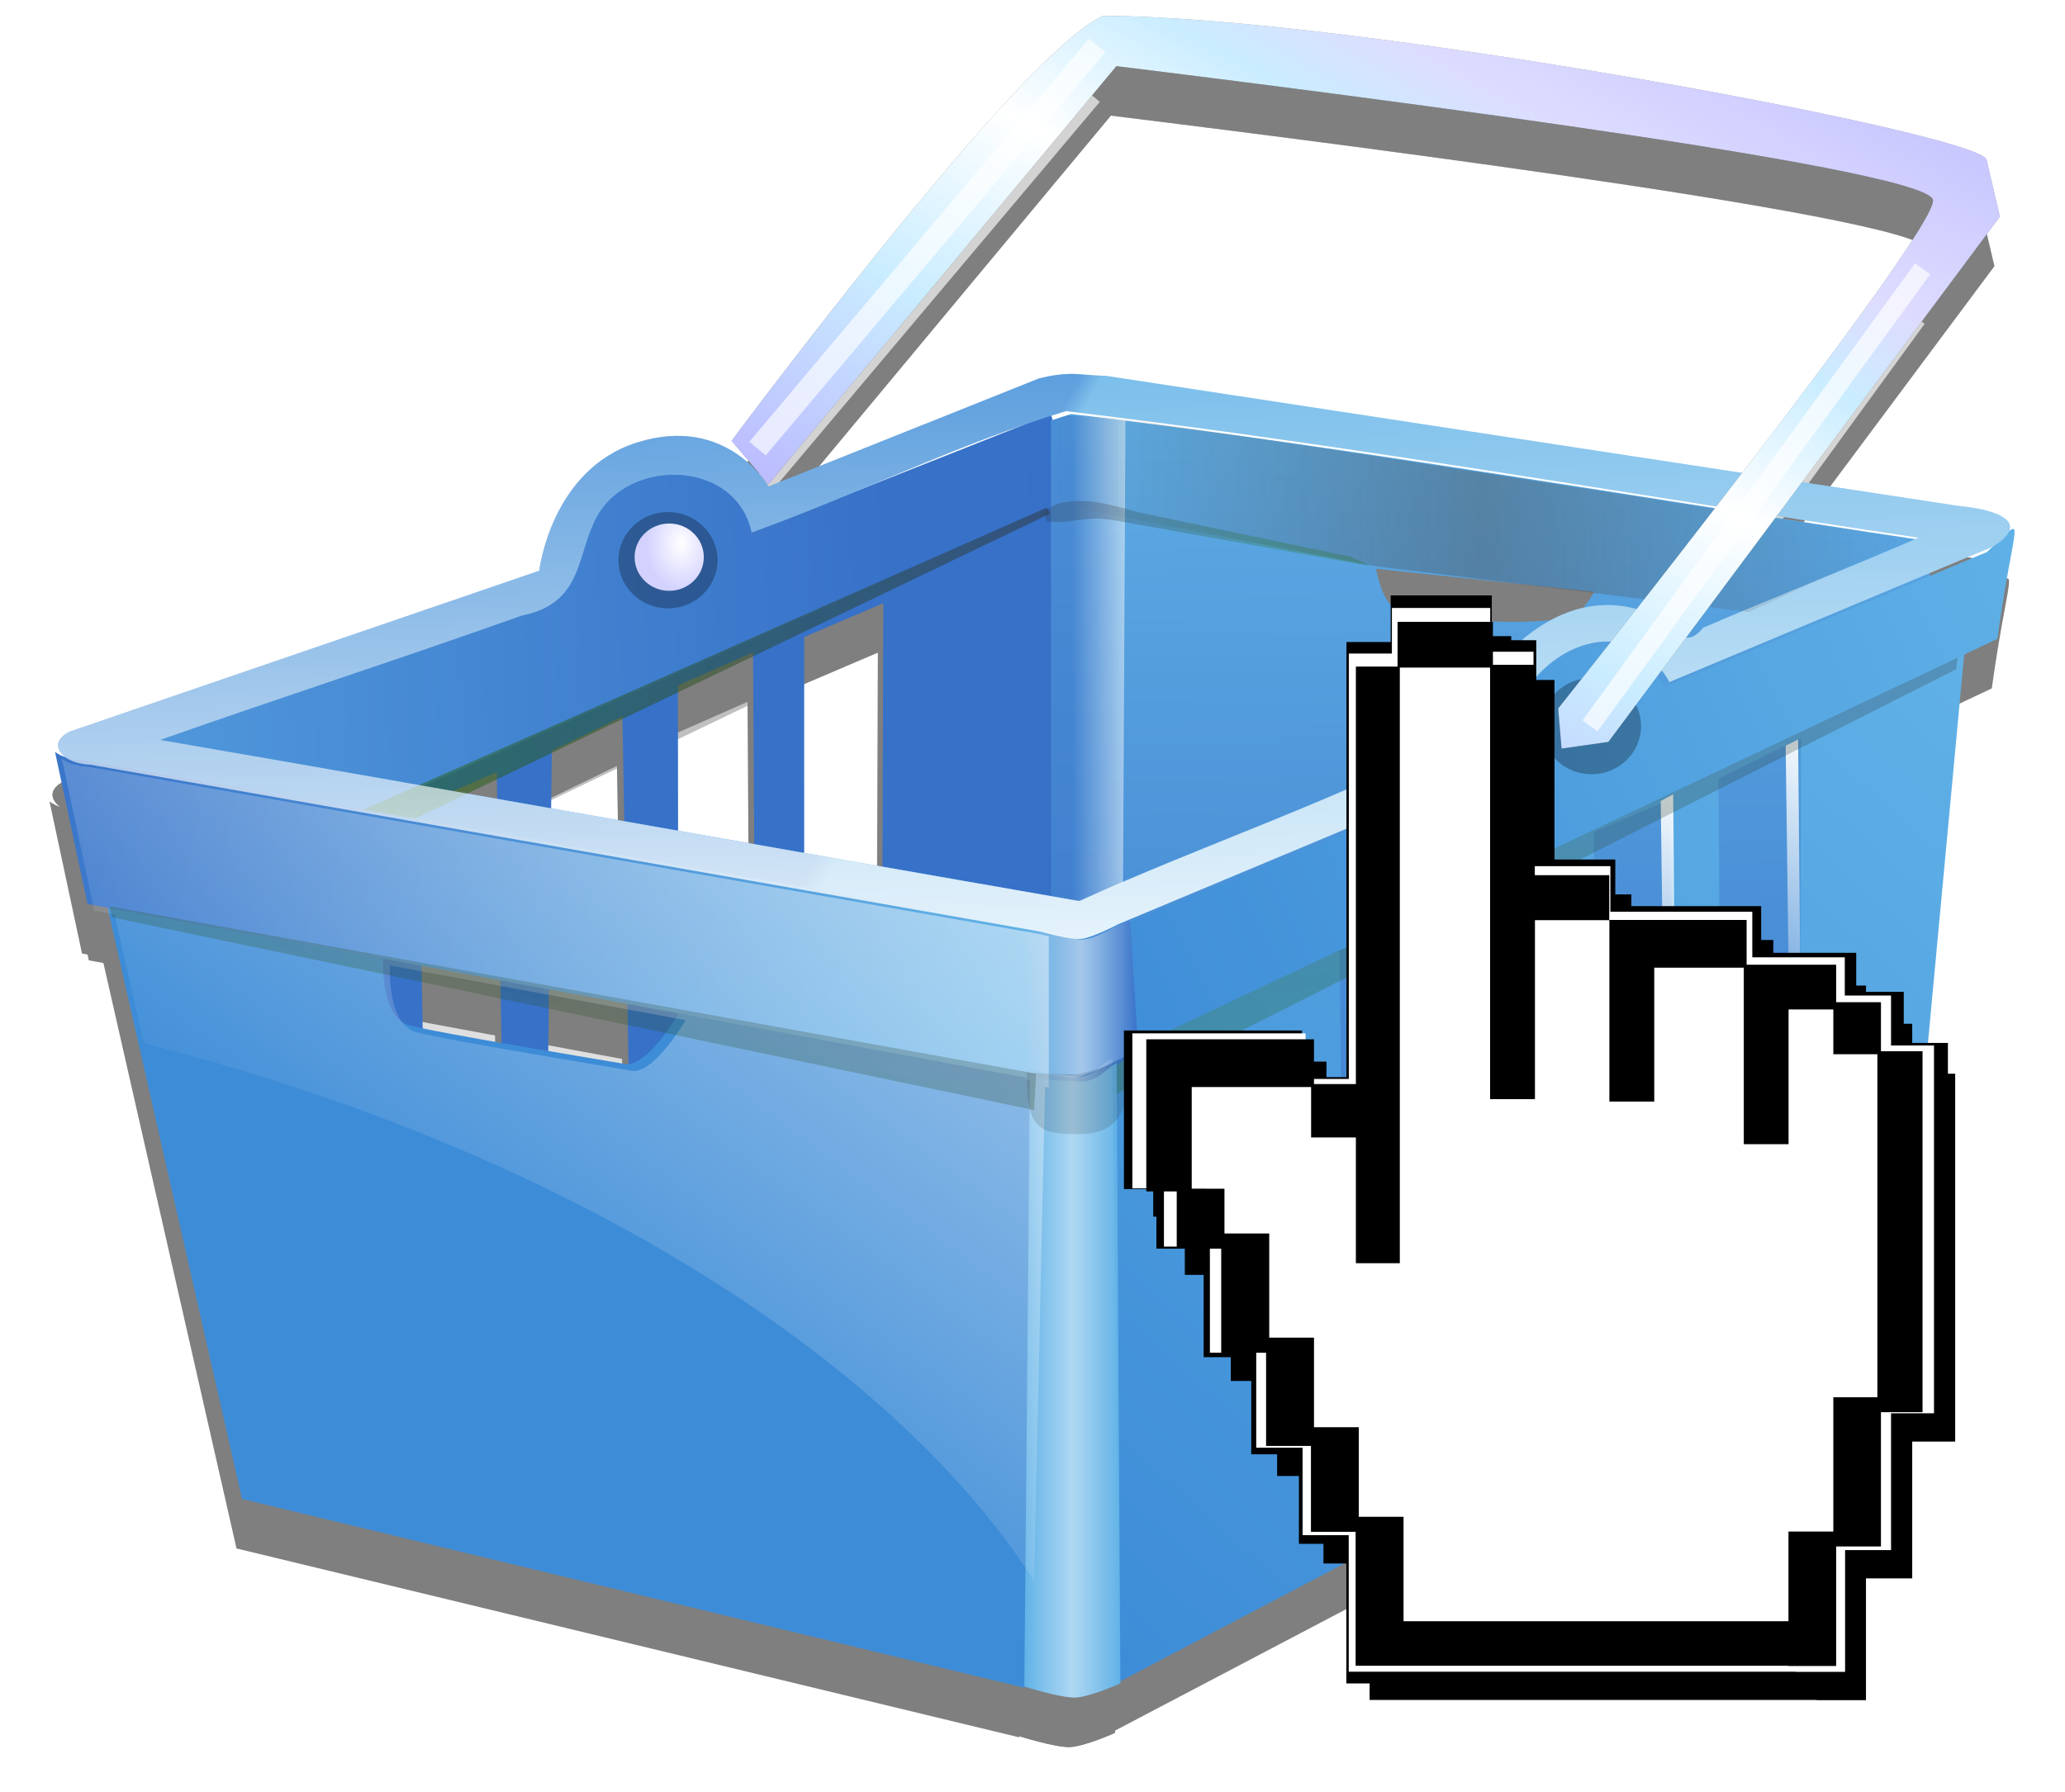 <?xml version="1.0" encoding="UTF-8"?>
<svg version="1.1" viewBox="0 0 811.759 704.714" xmlns="http://www.w3.org/2000/svg" xmlns:xlink="http://www.w3.org/1999/xlink">
 <defs>
  <filter id="al" color-interpolation-filters="sRGB">
   <feGaussianBlur stdDeviation=".427"/>
  </filter>
  <filter id="m" color-interpolation-filters="sRGB">
   <feGaussianBlur stdDeviation=".351"/>
  </filter>
  <filter id="k" color-interpolation-filters="sRGB">
   <feGaussianBlur stdDeviation=".572"/>
  </filter>
  <filter id="l" color-interpolation-filters="sRGB">
   <feGaussianBlur stdDeviation=".307"/>
  </filter>
  <filter id="a" color-interpolation-filters="sRGB"/>
  <filter id="ak" x="-.112" y="-.084" width="1.224" height="1.169" color-interpolation-filters="sRGB">
   <feGaussianBlur stdDeviation="12.537"/>
  </filter>
  <filter id="i" x="-.128" y="-.03" width="1.256" height="1.059" color-interpolation-filters="sRGB">
   <feGaussianBlur stdDeviation=".65"/>
  </filter>
  <filter id="j" x="-.131" y="-.133" width="1.262" height="1.266" color-interpolation-filters="sRGB">
   <feGaussianBlur stdDeviation=".616"/>
  </filter>
  <filter id="h" x="-.022" y="-.108" width="1.043" height="1.216" color-interpolation-filters="sRGB">
   <feGaussianBlur stdDeviation=".318"/>
  </filter>
  <linearGradient id="e">
   <stop stop-color="#61b2e7" offset="0"/>
   <stop stop-color="#3771c8" offset="1"/>
  </linearGradient>
  <linearGradient id="d">
   <stop stop-color="#61b2e7" offset="0"/>
   <stop stop-color="#3d8cd7" offset="1"/>
  </linearGradient>
  <linearGradient id="c">
   <stop stop-color="#fff" stop-opacity=".005" offset="0"/>
   <stop stop-color="#fff" offset="1"/>
  </linearGradient>
  <linearGradient id="b">
   <stop stop-color="#216908" offset="0"/>
   <stop stop-color="#2e3436" offset="1"/>
  </linearGradient>
  <linearGradient id="g">
   <stop stop-color="#fff" offset="0"/>
   <stop stop-color="#fff" stop-opacity="0" offset="1"/>
  </linearGradient>
  <linearGradient id="f">
   <stop stop-color="#fff" stop-opacity="0" offset="0"/>
   <stop stop-color="#fff" stop-opacity=".495" offset=".5"/>
   <stop stop-color="#fff" stop-opacity="0" offset="1"/>
  </linearGradient>
  <clipPath id="am">
   <rect x="-2.974" y="-2.974" width="811.76" height="704.71" fill="#b3b3b3" opacity=".252" stroke="#b07f00"/>
  </clipPath>
  <linearGradient id="aj" x1="371.56" x2="233.2" y1="103.64" y2="110.32" gradientUnits="userSpaceOnUse">
   <stop stop-color="#3771c8" offset="0"/>
   <stop stop-color="#61b2e7" offset="1"/>
  </linearGradient>
  <linearGradient id="ai" x1="414.12" x2="415.77" y1="68.351" y2="193.79" gradientUnits="userSpaceOnUse" xlink:href="#e"/>
  <linearGradient id="ah" x1="387.63" x2="385.74" y1="86.024" y2="84.988" gradientUnits="userSpaceOnUse" xlink:href="#d"/>
  <radialGradient id="r" cx="425.05" cy="164.79" r="4.487" gradientTransform="matrix(2.715 -.037 .122 8.958 -706.71 -1308.2)" gradientUnits="userSpaceOnUse" xlink:href="#c"/>
  <linearGradient id="ag" x1="494.38" x2="396.05" y1="106.75" y2="217.15" gradientUnits="userSpaceOnUse" xlink:href="#d"/>
  <radialGradient id="q" cx="425.05" cy="164.79" r="4.487" gradientTransform="matrix(2.715 -.037 .122 8.958 -720.27 -1301.6)" gradientUnits="userSpaceOnUse" xlink:href="#c"/>
  <radialGradient id="p" cx="425.05" cy="164.79" r="4.487" gradientTransform="matrix(2.715 -.037 .122 8.958 -734.56 -1295)" gradientUnits="userSpaceOnUse" xlink:href="#c"/>
  <radialGradient id="o" cx="425.05" cy="164.79" r="4.487" gradientTransform="matrix(2.715 -.037 .122 8.958 -747.39 -1289.1)" gradientUnits="userSpaceOnUse" xlink:href="#c"/>
  <linearGradient id="af" x1="439.71" x2="435.69" y1="144.97" y2="118.22" gradientUnits="userSpaceOnUse" xlink:href="#b"/>
  <linearGradient id="ae" x1="499.45" x2="388.79" y1="95.135" y2="145.7" gradientUnits="userSpaceOnUse" xlink:href="#d"/>
  <linearGradient id="ad" x1="377.8" x2="395.66" gradientUnits="userSpaceOnUse">
   <stop stop-color="#3771c8" offset="0"/>
   <stop stop-color="#3771c8" offset=".679"/>
   <stop stop-color="#fdffff" offset="1"/>
  </linearGradient>
  <linearGradient id="ac" x1="310.63" x2="387.45" gradientUnits="userSpaceOnUse" xlink:href="#b"/>
  <linearGradient id="ab" x1="383.48" x2="270.51" y1="148.21" y2="123.34" gradientUnits="userSpaceOnUse" xlink:href="#e"/>
  <linearGradient id="aa" x1="384.69" x2="397.04" gradientUnits="userSpaceOnUse" xlink:href="#e"/>
  <linearGradient id="z" x1="392.09" x2="389.89" y1="151.93" y2="60.323" gradientUnits="userSpaceOnUse" xlink:href="#g"/>
  <linearGradient id="y" x1="384.68" x2="395.12" gradientUnits="userSpaceOnUse" xlink:href="#f"/>
  <linearGradient id="x" x1="384.69" x2="397.04" gradientUnits="userSpaceOnUse" xlink:href="#f"/>
  <linearGradient id="w" x1="414.81" x2="323.2" y1="58.125" y2="181.98" gradientUnits="userSpaceOnUse" xlink:href="#g"/>
  <linearGradient id="v" x1="330.11" x2="334.25" y1="152.36" y2="135.9" gradientUnits="userSpaceOnUse" xlink:href="#b"/>
  <linearGradient id="u" x1="388.15" x2="480.65" gradientUnits="userSpaceOnUse">
   <stop stop-color="#4d4d4d" stop-opacity="0" offset="0"/>
   <stop stop-color="#4d4d4d" stop-opacity=".582" offset=".5"/>
   <stop stop-color="#4d4d4d" stop-opacity="0" offset="1"/>
  </linearGradient>
  <linearGradient id="t" x1="409.42" x2="394.71" y1="90.203" y2="94.413" gradientUnits="userSpaceOnUse" xlink:href="#b"/>
  <linearGradient id="s" x1="26.362" x2="37.672" y1="24.227" y2="3.776" gradientUnits="userSpaceOnUse">
   <stop stop-color="#bbbaff" offset="0"/>
   <stop stop-color="#caedff" offset=".25"/>
   <stop stop-color="#fff" offset=".45"/>
   <stop stop-color="#caedff" offset=".607"/>
   <stop stop-color="#dddcff" offset=".708"/>
   <stop stop-color="#bbbaff" offset="1"/>
  </linearGradient>
  <radialGradient id="n" cx="66.254" cy="-6.77" r="1.684" gradientTransform="matrix(1 0 0 1.406 0 2.551)" gradientUnits="userSpaceOnUse">
   <stop stop-color="#fff" offset="0"/>
   <stop stop-color="#d3d2ff" offset="1"/>
  </radialGradient>
 </defs>
 <g transform="translate(2.974 2.974)" clip-path="url(#am)">
  <g transform="matrix(16.757 0 0 16.757 1.729 -105.64)" filter="url(#al)" opacity=".5">
   <g transform="matrix(.216 0 0 .216 -59.472 -.264)">
    <path d="m387.42 80.002-32.219 12.767s-1.174-8.956-11.005-6.813c-7.252 1.581-8.906 12.631-10.097 13.731l-44.746 15.714 2.529 17.435 95.933-42.565c-0.142 0.118 0.492-10.664-0.395-10.268z" fill-rule="evenodd"/>
    <path d="m388.01 89.898-93.229 41.387 9.152 66.341 84.637-20.153-0.56-87.574zm-18.635 10.591-0.188 52.208-8.406 3.844-9e-3 -52.378 8.602-3.673zm-14.156 5.343 0.344 53.896-8.438 3.875-0.067-54.178 8.161-3.594zm-14.183 6.956 0.933 53.347-9.25 4.5 0.648-54.119 7.669-3.727zm-13.652 6.067 0.96 53.905-8.438 3.875-1.023-54.119 8.5-3.66z" fill-rule="evenodd"/>
    <path d="m389.76 79.937c-0.738 0.222-1.455 0.482-2.188 0.719v75.031l5.875 58.625 85-42.5 4.281-72.5h0.031l0.781-5.938-1.5 0.25c-30.745-4.61-61.436-9.996-92.281-13.688zm33.125 16.812 23.688 2.5c1e-5 -1e-5 -0.68 1.29-1.656 2.25-1.519 1.36-11.927 1.513-19.969-0.438-1.559-0.999-2.062-4.312-2.062-4.312z" fill-rule="evenodd"/>
    <path d="m389.44 75.594c-1.611 0.042-3.219 0.5-3.219 0.5l-29.312 11.719c1e-5 -2e-6 -4.482-7.867-14.281-4.781-9.37 2.947-10.63 13.937-10.63 13.937l-50.969 17.469c-1e-5 0-1.947 0.834-1.062 2.188 0.903 1.382 3.25 1.406 3.25 1.406l103.28 18.15c-1e-5 0 3.135 0.891 4.344 0.781 1.209-0.11 4.094-1.625 4.094-1.625l40.031-16.75c-1e-5 0 2.682-10.327 9.531-13.188 6.973-2.912 10.25 3.656 10.25 3.656l35-14.656c1e-5 3e-6 2.869-1.475 1.719-2.844-1.098-1.308-5.281-1.625-5.281-1.625l-92.75-14.156c-0.014 0.062-1.736-0.098-3.312-0.188-0.225-0.013-0.457-0.006-0.688 0zm-0.219 4.031c30.95 3.704 61.743 9.13 92.594 13.75-7.753 3.365-15.638 6.444-23.406 9.781-2.161 2.688-3.48-0.332-5.438-1.375-9.438-4.237-18.481 4.671-21.094 13.156-12.831 6.788-27.65 11.752-41.219 17.906-33.284-5.76-66.527-11.753-99.812-17.5 13.031-4.595 26.218-8.86 39.25-13.5 6.367-1.271 6.007-6.094 7.719-9.812 2.902-7.406 15.492-7.498 17.25 0.781 11.496-4.122 22.454-9.672 34.156-13.188z" fill-rule="evenodd"/>
    <path d="m467.36 115.38 0.726 54.685-7.682 3.809-0.108 0.646 8.412-3.768 0.562-0.219-0.031-0.562-0.527-55.323-1.352 0.733z" fill-rule="evenodd"/>
    <path d="m486.76 106.02-92.312 43.219-0.375 68.906 86.469-45.438 6.219-66.688zm-17.719 9.125-0.188 54.406-8.406 3.844-0.375-53.844 8.969-4.406zm-14.156 6.625 0.344 54.812-8.438 3.875-0.25-55.094 8.344-3.594zm-14 6.406 0.75 54.812-9.25 4.5 0.281-55.219 8.219-4.094zm-13.469 6.25 0.594 55.188-8.438 3.875-0.656-55.219 8.5-3.844z" fill-rule="evenodd"/>
    <path d="m299.72 197.8 85.013 20.52 1.466-66.691-38.972-6.681s-3.535 6.015-5.907 5.6c-2.354-0.412-20.469-3.372-23.493-4.223-3.179-0.895-2.802-7.714-2.802-7.714l-29.963-5.304 14.657 64.493z" fill-rule="evenodd"/>
    <path d="m453.8 121.98 0.726 54.685-7.682 3.809-0.108 0.646 8.412-3.768 0.562-0.219-0.031-0.562-0.527-55.323-1.352 0.733z" fill-rule="evenodd"/>
    <path d="m439.51 128.57 0.726 54.685-7.682 3.809-0.108 0.646 8.412-3.768 0.562-0.219-0.031-0.562-0.527-55.323-1.352 0.733z" fill-rule="evenodd"/>
    <path d="m426.68 134.44 0.726 54.685-7.682 3.809-0.108 0.646 8.412-3.768 0.562-0.219-0.031-0.562-0.527-55.323-1.352 0.733z" fill-rule="evenodd"/>
    <path d="m486.06 106.41-92.707 43.075 0.553 4.712 91.974-46.525 0.18-1.262z" fill-rule="evenodd" filter="url(#m)" opacity=".5"/>
    <path d="m489.23 94.932-35 14.656s-3.277-6.568-10.25-3.656c-6.849 2.86-9.531 13.188-9.531 13.188l-40.031 16.75-0.062 0.031v13.906l96-45.438c1.93-13.874 3.434-13.613-1.125-9.438z" fill-rule="evenodd"/>
    <path d="m385.3 81.36-1.814 50.267 6.996 1.296 4.923-2.073 0.259-50.267-6.219-0.518-4.146 1.296z" fill-rule="evenodd" filter="url(#i)" opacity=".7"/>
    <path d="m387.14 90.101-76.434 33.795-0.077 3.786 76.822-36.904-0.312-0.677z" fill-rule="evenodd" filter="url(#k)" opacity=".7"/>
    <path d="m279.41 116.64 3.531 16.531 103.66 19.188v-16.406l-1.125-0.281-103.28-18.156s-1.718-0.016-2.781-0.875z" fill-rule="evenodd"/>
    <path d="m384.69 135.64 0.132 16.586s4.749 0.811 6.13 0.657 6.096-3.919 6.096-3.919l-0.875-13.98c-1.332 0.196-3.975 2.418-5.759 1.999l-5.723-1.343z" fill-rule="evenodd"/>
    <path d="m385.31 152.14-0.628 66.035s4.064 1.285 5.591 1.195c1.659-0.098 4.842-1.535 4.842-1.535l-0.411-67.398c-1.35 0.783-2.126 2.143-4.209 2.017l-5.184-0.314z" fill-rule="evenodd"/>
    <path d="m389.44 75.594c-1.611 0.042-3.219 0.5-3.219 0.5l-29.312 11.719c1e-5 -2e-6 -4.482-7.867-14.281-4.781-9.37 2.947-10.63 13.937-10.63 13.937l-50.969 17.469c-1e-5 0-1.947 0.834-1.062 2.188 0.903 1.382 3.25 1.406 3.25 1.406l103.28 18.15c-1e-5 0 3.135 0.891 4.344 0.781 1.209-0.11 4.094-1.625 4.094-1.625l40.031-16.75c-1e-5 0 2.682-10.327 9.531-13.188 6.973-2.912 10.25 3.656 10.25 3.656l35-14.656c1e-5 3e-6 2.869-1.475 1.719-2.844-1.098-1.308-5.281-1.625-5.281-1.625l-92.75-14.156c-0.014 0.062-1.736-0.098-3.312-0.188-0.225-0.013-0.457-0.006-0.688 0zm-0.219 4.031c30.95 3.704 61.743 9.13 92.594 13.75-7.753 3.365-15.638 6.444-23.406 9.781-2.161 2.688-3.48-0.332-5.438-1.375-9.438-4.237-18.481 4.671-21.094 13.156-12.831 6.788-27.65 11.752-41.219 17.906-33.284-5.76-66.527-11.753-99.812-17.5 13.031-4.595 26.218-8.86 39.25-13.5 6.367-1.271 6.007-6.094 7.719-9.812 2.902-7.406 15.492-7.498 17.25 0.781 11.496-4.122 22.454-9.672 34.156-13.188z" fill-rule="evenodd"/>
    <path d="m385.13 151.41-0.445 66.768s4.064 1.285 5.591 1.195c1.659-0.098 4.842-1.535 4.842-1.535l-0.87-67.948c-1.35 0.783-2.133 2.228-4.209 2.017l-4.909-0.497z" fill-rule="evenodd"/>
    <path d="m384.69 135.64 0.316 15.487s4.016 0.994 5.397 0.84c1.381-0.154 6.645-3.003 6.645-3.003l-0.875-13.98c-1.332 0.196-3.975 2.418-5.759 1.999l-5.723-1.343z" fill-rule="evenodd"/>
    <path d="m280.15 117.38 3.531 16.531 2.188 0.406 3.188 14c45.059 11.391 80.931 33.86 96.688 58.375l1.188-53.656 0.406 0.062v-16.406l-1.125-0.281-103.28-18.156c1e-5 1e-5 -1.718-0.016-2.781-0.875zm35.625 22.469 32.125 5.938c-0.176 0.296-3.533 5.904-5.844 5.5-2.354-0.412-20.476-3.367-23.5-4.219-2.805-0.79-2.812-5.96-2.781-7.219z" fill-rule="evenodd"/>
    <path transform="matrix(1 0 0 .802 -.404 29.948)" d="m385.35 151.49c0 7.68 1.22 8.394 5.655 8.394 4.435 0 5.655-3.413 5.655-11.093-0.167-0.072-1.09 1.696-5.838 2.973-3.04 0.015-5.461-0.189-5.471-0.274z" filter="url(#j)" opacity=".4"/>
    <path d="m285.3 133.42 0.309 1.2 100.12 20.935 0.241-3.952-100.67-18.183z" fill-rule="evenodd" filter="url(#l)" opacity=".5"/>
    <path d="m387.67 89.645 35.207 6.837 40.484 4.969 17.284-7.912s-84.704-13.395-88.615-13.474c-3.652-0.073-3.887 0.259-3.887 0.259l-0.474 9.321z" fill-rule="evenodd" opacity=".7"/>
    <path d="m392 89.455c-0.87-0.069-1.739-0.121-3.042 0.085s-2.082 1.085-2.082 1.085l0.188 0.969s1.352 0.185 2.634-0.018 2.587-0.326 3.181-0.279c1.368 0.109 3.64 0.556 3.64 0.556l25.723 4.601-2.08-1-23.04-4.829s-3.566-1.046-5.126-1.17z" fill-rule="evenodd" filter="url(#h)" opacity=".5"/>
   </g>
   <path d="m16.752 17.633 0.864 1.02 8.164-9.813c2.806 0.349 19.015 2.338 19.155 3.14 0.126 0.726-8.792 11.932-8.792 11.932l0.079 0.942 1.099-0.157 9.185-12.325-0.314-1.335c-0.146-0.615-15.007-3.377-20.726-3.375-1.919 0.828-8.714 9.97-8.714 9.97z" fill-opacity=".404" fill-rule="evenodd" filter="url(#a)"/>
   <path transform="matrix(.69 0 0 .671 -8.397 28.542)" d="m67.368-6.283c0 0.93-0.754 1.684-1.684 1.684-0.93 0-1.684-0.754-1.684-1.684 0-0.93 0.754-1.684 1.684-1.684 0.93 0 1.684 0.754 1.684 1.684z" fill-opacity=".404" opacity=".7"/>
   <g transform="translate(.389 -.324)" fill-rule="evenodd">
    <path d="m16.363 17.957 0.864 1.02 8.164-9.813c2.806 0.349 19.015 2.338 19.155 3.14 0.126 0.726-8.792 11.932-8.792 11.932l0.079 0.942 1.099-0.157 9.185-12.325-0.314-1.335c-0.145-0.615-15.006-3.377-20.725-3.375-1.919 0.828-8.714 9.97-8.714 9.97z"/>
    <path d="m16.972 18.138 7.967-9.458" filter="url(#a)" stroke="#FFF" stroke-opacity=".654" stroke-width=".5"/>
    <path transform="matrix(.876 0 0 .876 4.497 3.082)" d="m36.534 24.615 8.907-12.243" filter="url(#a)" stroke="#FFF" stroke-opacity=".675" stroke-width=".5"/>
   </g>
   <path transform="matrix(.69 0 0 .671 -30.062 24.649)" d="m67.368-6.283c0 0.93-0.754 1.684-1.684 1.684-0.93 0-1.684-0.754-1.684-1.684 0-0.93 0.754-1.684 1.684-1.684 0.93 0 1.684 0.754 1.684 1.684z" fill-opacity=".404" opacity=".7"/>
   <path transform="matrix(.482 0 0 .469 -16.371 23.309)" d="m67.368-6.283c0 0.93-0.754 1.684-1.684 1.684-0.93 0-1.684-0.754-1.684-1.684 0-0.93 0.754-1.684 1.684-1.684 0.93 0 1.684 0.754 1.684 1.684z"/>
  </g>
  <g transform="matrix(16.757 0 0 16.757 3.9 -125.11)">
   <g transform="matrix(.216 0 0 .216 -59.472 -.264)">
    <path d="m387.42 80.002-32.219 12.767s-1.174-8.956-11.005-6.813c-7.252 1.581-8.906 12.631-10.097 13.731l-44.746 15.714 2.529 17.435 95.933-42.565c-0.142 0.118 0.492-10.664-0.395-10.268z" fill="url(#aj)" fill-rule="evenodd"/>
    <path d="m388.01 89.898-93.229 41.387 9.152 66.341 84.637-20.153-0.56-87.574zm-18.635 10.591-0.188 52.208-8.406 3.844-9e-3 -52.378 8.602-3.673zm-14.156 5.343 0.344 53.896-8.438 3.875-0.067-54.178 8.161-3.594zm-14.183 6.956 0.933 53.347-9.25 4.5 0.648-54.119 7.669-3.727zm-13.652 6.067 0.96 53.905-8.438 3.875-1.023-54.119 8.5-3.66z" fill="#3771c8" fill-rule="evenodd"/>
    <path d="m389.76 79.937c-0.738 0.222-1.455 0.482-2.188 0.719v75.031l5.875 58.625 85-42.5 4.281-72.5h0.031l0.781-5.938-1.5 0.25c-30.745-4.61-61.436-9.996-92.281-13.688zm33.125 16.812 23.688 2.5c1e-5 -1e-5 -0.68 1.29-1.656 2.25-1.519 1.36-11.927 1.513-19.969-0.438-1.559-0.999-2.062-4.312-2.062-4.312z" fill="url(#ai)" fill-rule="evenodd"/>
    <path d="m389.44 75.594c-1.611 0.042-3.219 0.5-3.219 0.5l-29.312 11.719c1e-5 -2e-6 -4.482-7.867-14.281-4.781-9.37 2.947-10.63 13.937-10.63 13.937l-50.969 17.469c-1e-5 0-1.947 0.834-1.062 2.188 0.903 1.382 3.25 1.406 3.25 1.406l103.28 18.15c-1e-5 0 3.135 0.891 4.344 0.781 1.209-0.11 4.094-1.625 4.094-1.625l40.031-16.75c-1e-5 0 2.682-10.327 9.531-13.188 6.973-2.912 10.25 3.656 10.25 3.656l35-14.656c1e-5 3e-6 2.869-1.475 1.719-2.844-1.098-1.308-5.281-1.625-5.281-1.625l-92.75-14.156c-0.014 0.062-1.736-0.098-3.312-0.188-0.225-0.013-0.457-0.006-0.688 0zm-0.219 4.031c30.95 3.704 61.743 9.13 92.594 13.75-7.753 3.365-15.638 6.444-23.406 9.781-2.161 2.688-3.48-0.332-5.438-1.375-9.438-4.237-18.481 4.671-21.094 13.156-12.831 6.788-27.65 11.752-41.219 17.906-33.284-5.76-66.527-11.753-99.812-17.5 13.031-4.595 26.218-8.86 39.25-13.5 6.367-1.271 6.007-6.094 7.719-9.812 2.902-7.406 15.492-7.498 17.25 0.781 11.496-4.122 22.454-9.672 34.156-13.188z" fill="url(#ah)" fill-rule="evenodd"/>
    <path d="m467.36 115.38 0.726 54.685-7.682 3.809-0.108 0.646 8.412-3.768 0.562-0.219-0.031-0.562-0.527-55.323-1.352 0.733z" fill="url(#r)" fill-rule="evenodd"/>
    <path d="m486.76 106.02-92.312 43.219-0.375 68.906 86.469-45.438 6.219-66.688zm-17.719 9.125-0.188 54.406-8.406 3.844-0.375-53.844 8.969-4.406zm-14.156 6.625 0.344 54.812-8.438 3.875-0.25-55.094 8.344-3.594zm-14 6.406 0.75 54.812-9.25 4.5 0.281-55.219 8.219-4.094zm-13.469 6.25 0.594 55.188-8.438 3.875-0.656-55.219 8.5-3.844z" fill="url(#ag)" fill-rule="evenodd"/>
    <path d="m299.72 197.8 85.013 20.52 1.466-66.691-38.972-6.681s-3.535 6.015-5.907 5.6c-2.354-0.412-20.469-3.372-23.493-4.223-3.179-0.895-2.802-7.714-2.802-7.714l-29.963-5.304 14.657 64.493z" fill="#3d8cd7" fill-rule="evenodd"/>
    <path d="m453.8 121.98 0.726 54.685-7.682 3.809-0.108 0.646 8.412-3.768 0.562-0.219-0.031-0.562-0.527-55.323-1.352 0.733z" fill="url(#q)" fill-rule="evenodd"/>
    <path d="m439.51 128.57 0.726 54.685-7.682 3.809-0.108 0.646 8.412-3.768 0.562-0.219-0.031-0.562-0.527-55.323-1.352 0.733z" fill="url(#p)" fill-rule="evenodd"/>
    <path d="m426.68 134.44 0.726 54.685-7.682 3.809-0.108 0.646 8.412-3.768 0.562-0.219-0.031-0.562-0.527-55.323-1.352 0.733z" fill="url(#o)" fill-rule="evenodd"/>
    <path d="m486.06 106.41-92.707 43.075 0.553 4.712 91.974-46.525 0.18-1.262z" fill="url(#af)" fill-rule="evenodd" filter="url(#m)" opacity=".5"/>
    <path d="m489.23 94.932-35 14.656s-3.277-6.568-10.25-3.656c-6.849 2.86-9.531 13.188-9.531 13.188l-40.031 16.75-0.062 0.031v13.906l96-45.438c1.93-13.874 3.434-13.613-1.125-9.438z" fill="url(#ae)" fill-rule="evenodd"/>
    <path d="m385.3 81.36-1.814 50.267 6.996 1.296 4.923-2.073 0.259-50.267-6.219-0.518-4.146 1.296z" fill="url(#ad)" fill-rule="evenodd" filter="url(#i)" opacity=".7"/>
    <path d="m387.14 90.101-76.434 33.795-0.077 3.786 76.822-36.904-0.312-0.677z" fill="url(#ac)" fill-rule="evenodd" filter="url(#k)" opacity=".7"/>
    <path d="m279.41 116.64 3.531 16.531 103.66 19.188v-16.406l-1.125-0.281-103.28-18.156s-1.718-0.016-2.781-0.875z" fill="url(#ab)" fill-rule="evenodd"/>
    <path d="m384.69 135.64 0.132 16.586s4.749 0.811 6.13 0.657 6.096-3.919 6.096-3.919l-0.875-13.98c-1.332 0.196-3.975 2.418-5.759 1.999l-5.723-1.343z" fill="url(#aa)" fill-rule="evenodd"/>
    <path d="m385.31 152.14-0.628 66.035s4.064 1.285 5.591 1.195c1.659-0.098 4.842-1.535 4.842-1.535l-0.411-67.398c-1.35 0.783-2.126 2.143-4.209 2.017l-5.184-0.314z" fill="#61b2e7" fill-rule="evenodd"/>
    <path d="m389.44 75.594c-1.611 0.042-3.219 0.5-3.219 0.5l-29.312 11.719c1e-5 -2e-6 -4.482-7.867-14.281-4.781-9.37 2.947-10.63 13.937-10.63 13.937l-50.969 17.469c-1e-5 0-1.947 0.834-1.062 2.188 0.903 1.382 3.25 1.406 3.25 1.406l103.28 18.15c-1e-5 0 3.135 0.891 4.344 0.781 1.209-0.11 4.094-1.625 4.094-1.625l40.031-16.75c-1e-5 0 2.682-10.327 9.531-13.188 6.973-2.912 10.25 3.656 10.25 3.656l35-14.656c1e-5 3e-6 2.869-1.475 1.719-2.844-1.098-1.308-5.281-1.625-5.281-1.625l-92.75-14.156c-0.014 0.062-1.736-0.098-3.312-0.188-0.225-0.013-0.457-0.006-0.688 0zm-0.219 4.031c30.95 3.704 61.743 9.13 92.594 13.75-7.753 3.365-15.638 6.444-23.406 9.781-2.161 2.688-3.48-0.332-5.438-1.375-9.438-4.237-18.481 4.671-21.094 13.156-12.831 6.788-27.65 11.752-41.219 17.906-33.284-5.76-66.527-11.753-99.812-17.5 13.031-4.595 26.218-8.86 39.25-13.5 6.367-1.271 6.007-6.094 7.719-9.812 2.902-7.406 15.492-7.498 17.25 0.781 11.496-4.122 22.454-9.672 34.156-13.188z" fill="url(#z)" fill-rule="evenodd"/>
    <path d="m385.13 151.41-0.445 66.768s4.064 1.285 5.591 1.195c1.659-0.098 4.842-1.535 4.842-1.535l-0.87-67.948c-1.35 0.783-2.133 2.228-4.209 2.017l-4.909-0.497z" fill="url(#y)" fill-rule="evenodd"/>
    <path d="m384.69 135.64 0.316 15.487s4.016 0.994 5.397 0.84c1.381-0.154 6.645-3.003 6.645-3.003l-0.875-13.98c-1.332 0.196-3.975 2.418-5.759 1.999l-5.723-1.343z" fill="url(#x)" fill-rule="evenodd"/>
    <path d="m280.15 117.38 3.531 16.531 2.188 0.406 3.188 14c45.059 11.391 80.931 33.86 96.688 58.375l1.188-53.656 0.406 0.062v-16.406l-1.125-0.281-103.28-18.156c1e-5 1e-5 -1.718-0.016-2.781-0.875zm35.625 22.469 32.125 5.938c-0.176 0.296-3.533 5.904-5.844 5.5-2.354-0.412-20.476-3.367-23.5-4.219-2.805-0.79-2.812-5.96-2.781-7.219z" fill="url(#w)" fill-rule="evenodd"/>
    <path transform="matrix(1 0 0 .802 -.404 29.948)" d="m385.35 151.49c0 7.68 1.22 8.394 5.655 8.394 4.435 0 5.655-3.413 5.655-11.093-0.167-0.072-1.09 1.696-5.838 2.973-3.04 0.015-5.461-0.189-5.471-0.274z" fill="#2e3436" filter="url(#j)" opacity=".4"/>
    <path d="m285.3 133.42 0.309 1.2 100.12 20.935 0.241-3.952-100.67-18.183z" fill="url(#v)" fill-rule="evenodd" filter="url(#l)" opacity=".5"/>
    <path d="m387.67 89.645 35.207 6.837 40.484 4.969 17.284-7.912s-84.704-13.395-88.615-13.474c-3.652-0.073-3.887 0.259-3.887 0.259l-0.474 9.321z" fill="url(#u)" fill-rule="evenodd" opacity=".7"/>
    <path d="m392 89.455c-0.87-0.069-1.739-0.121-3.042 0.085s-2.082 1.085-2.082 1.085l0.188 0.969s1.352 0.185 2.634-0.018 2.587-0.326 3.181-0.279c1.368 0.109 3.64 0.556 3.64 0.556l25.723 4.601-2.08-1-23.04-4.829s-3.566-1.046-5.126-1.17z" fill="url(#t)" fill-rule="evenodd" filter="url(#h)" opacity=".5"/>
   </g>
   <path d="m16.752 17.633 0.864 1.02 8.164-9.813c2.806 0.349 19.015 2.338 19.155 3.14 0.126 0.726-8.792 11.932-8.792 11.932l0.079 0.942 1.099-0.157 9.185-12.325-0.314-1.335c-0.146-0.615-15.007-3.377-20.726-3.375-1.919 0.828-8.714 9.97-8.714 9.97z" fill-opacity=".404" fill-rule="evenodd" filter="url(#a)"/>
   <path transform="matrix(.69 0 0 .671 -8.397 28.542)" d="m67.368-6.283c0 0.93-0.754 1.684-1.684 1.684-0.93 0-1.684-0.754-1.684-1.684 0-0.93 0.754-1.684 1.684-1.684 0.93 0 1.684 0.754 1.684 1.684z" fill-opacity=".404" opacity=".7"/>
   <g transform="translate(.389 -.324)">
    <path d="m16.363 17.957 0.864 1.02 8.164-9.813c2.806 0.349 19.015 2.338 19.155 3.14 0.126 0.726-8.792 11.932-8.792 11.932l0.079 0.942 1.099-0.157 9.185-12.325-0.314-1.335c-0.145-0.615-15.006-3.377-20.725-3.375-1.919 0.828-8.714 9.97-8.714 9.97z" fill="url(#s)" fill-rule="evenodd"/>
    <path d="m16.972 18.138 7.967-9.458" fill="none" filter="url(#a)" stroke="#FFF" stroke-opacity=".654" stroke-width=".5"/>
    <path transform="matrix(.876 0 0 .876 4.497 3.082)" d="m36.534 24.615 8.907-12.243" fill="none" filter="url(#a)" stroke="#FFF" stroke-opacity=".675" stroke-width=".5"/>
   </g>
   <path transform="matrix(.69 0 0 .671 -30.062 24.649)" d="m67.368-6.283c0 0.93-0.754 1.684-1.684 1.684-0.93 0-1.684-0.754-1.684-1.684 0-0.93 0.754-1.684 1.684-1.684 0.93 0 1.684 0.754 1.684 1.684z" fill-opacity=".404" opacity=".7"/>
   <path transform="matrix(.482 0 0 .469 -16.371 23.309)" d="m67.368-6.283c0 0.93-0.754 1.684-1.684 1.684-0.93 0-1.684-0.754-1.684-1.684 0-0.93 0.754-1.684 1.684-1.684 0.93 0 1.684 0.754 1.684 1.684z" fill="url(#n)"/>
  </g>
  <g transform="matrix(1.173 0 0 1.173 -1095.2 -5.298)">
   <path d="m1404.6 215.25v15.284h-14.433v142.59h-14.497v-15.284h-58.054v51.966h10.59v19.519l15.401 0.032v35.536h15.53v31.842h15.531v29.327h15.466v45.757h149.78v0.064h16.564v-40.822h15.498v-45.853h14.4v-123.31h-14.4v-16.749h-15.498v-12.798h-31.065v-15.284h-47.56v-15.284h-25.766v-71.874h-14.497v-14.679h-33.063z" filter="url(#ak)"/>
   <g transform="translate(-6,-14)">
    <path d="m1403.2 215.57v15.633h-14.834v145.84h-14.9v-15.633h-59.669v53.153h10.885v19.965l15.83 0.033v36.347h15.962v32.569h15.963v29.996h15.896v46.802h153.95v0.065h17.024v-41.746h15.929v-46.9h14.7v-126.11h-14.801v-17.131h-15.929v-13.093h-31.859v-15.633h-48.883v-15.633h-26.482v-73.509h-14.901v-15.014h-33.982z"/>
    <path d="m1403.6 219.77v15.284h-14.433v142.59h-14.497v-15.284h-58.054v51.966h10.59v19.519l15.401 0.032v35.536h15.53v31.842h15.531v29.327h15.466v45.757h149.78v0.064h16.564v-40.827h15.4v-45.853h14.4v-123.29h-14.4v-16.749h-15.498v-12.801h-30.997v-15.284h-47.56v-15.284h-25.766v-71.868h-14.497v-14.679h-33.063z" fill="#FFF"/>
    <path d="m1405.5 224.42v15h-13.972v139.94h-14.035v-15h-56.202v51h10.2v19.156l14.91 0.031v34.875h15.035v31.25h15.035v28.781h14.973v44.906h145.01v0.062h16.035v-40.062h15.004v-45h13.941v-121h-13.941v-16.438h-15.004v-12.562h-30.008v-15h-46.043v-15h-24.944v-70.531h-14.035v-14.406h-32.008zm0.75 15.344h30.258v144.66h15.035v-60h24.944v60.812h15.035v-44.875h30.008v59.156h15.004v-45.156h15.004v15h14.754v115h-14.754v45h-15.035v30.062h-129v-35h-15.004v-30.031h-15.004v-30.031h-15.004v-34.906h-15.004v-15l-10.972-0.031v-34.062h40.01v16.906h15.004v42.156h14.723v-199.66z"/>
   </g>
  </g>
 </g>
</svg>
